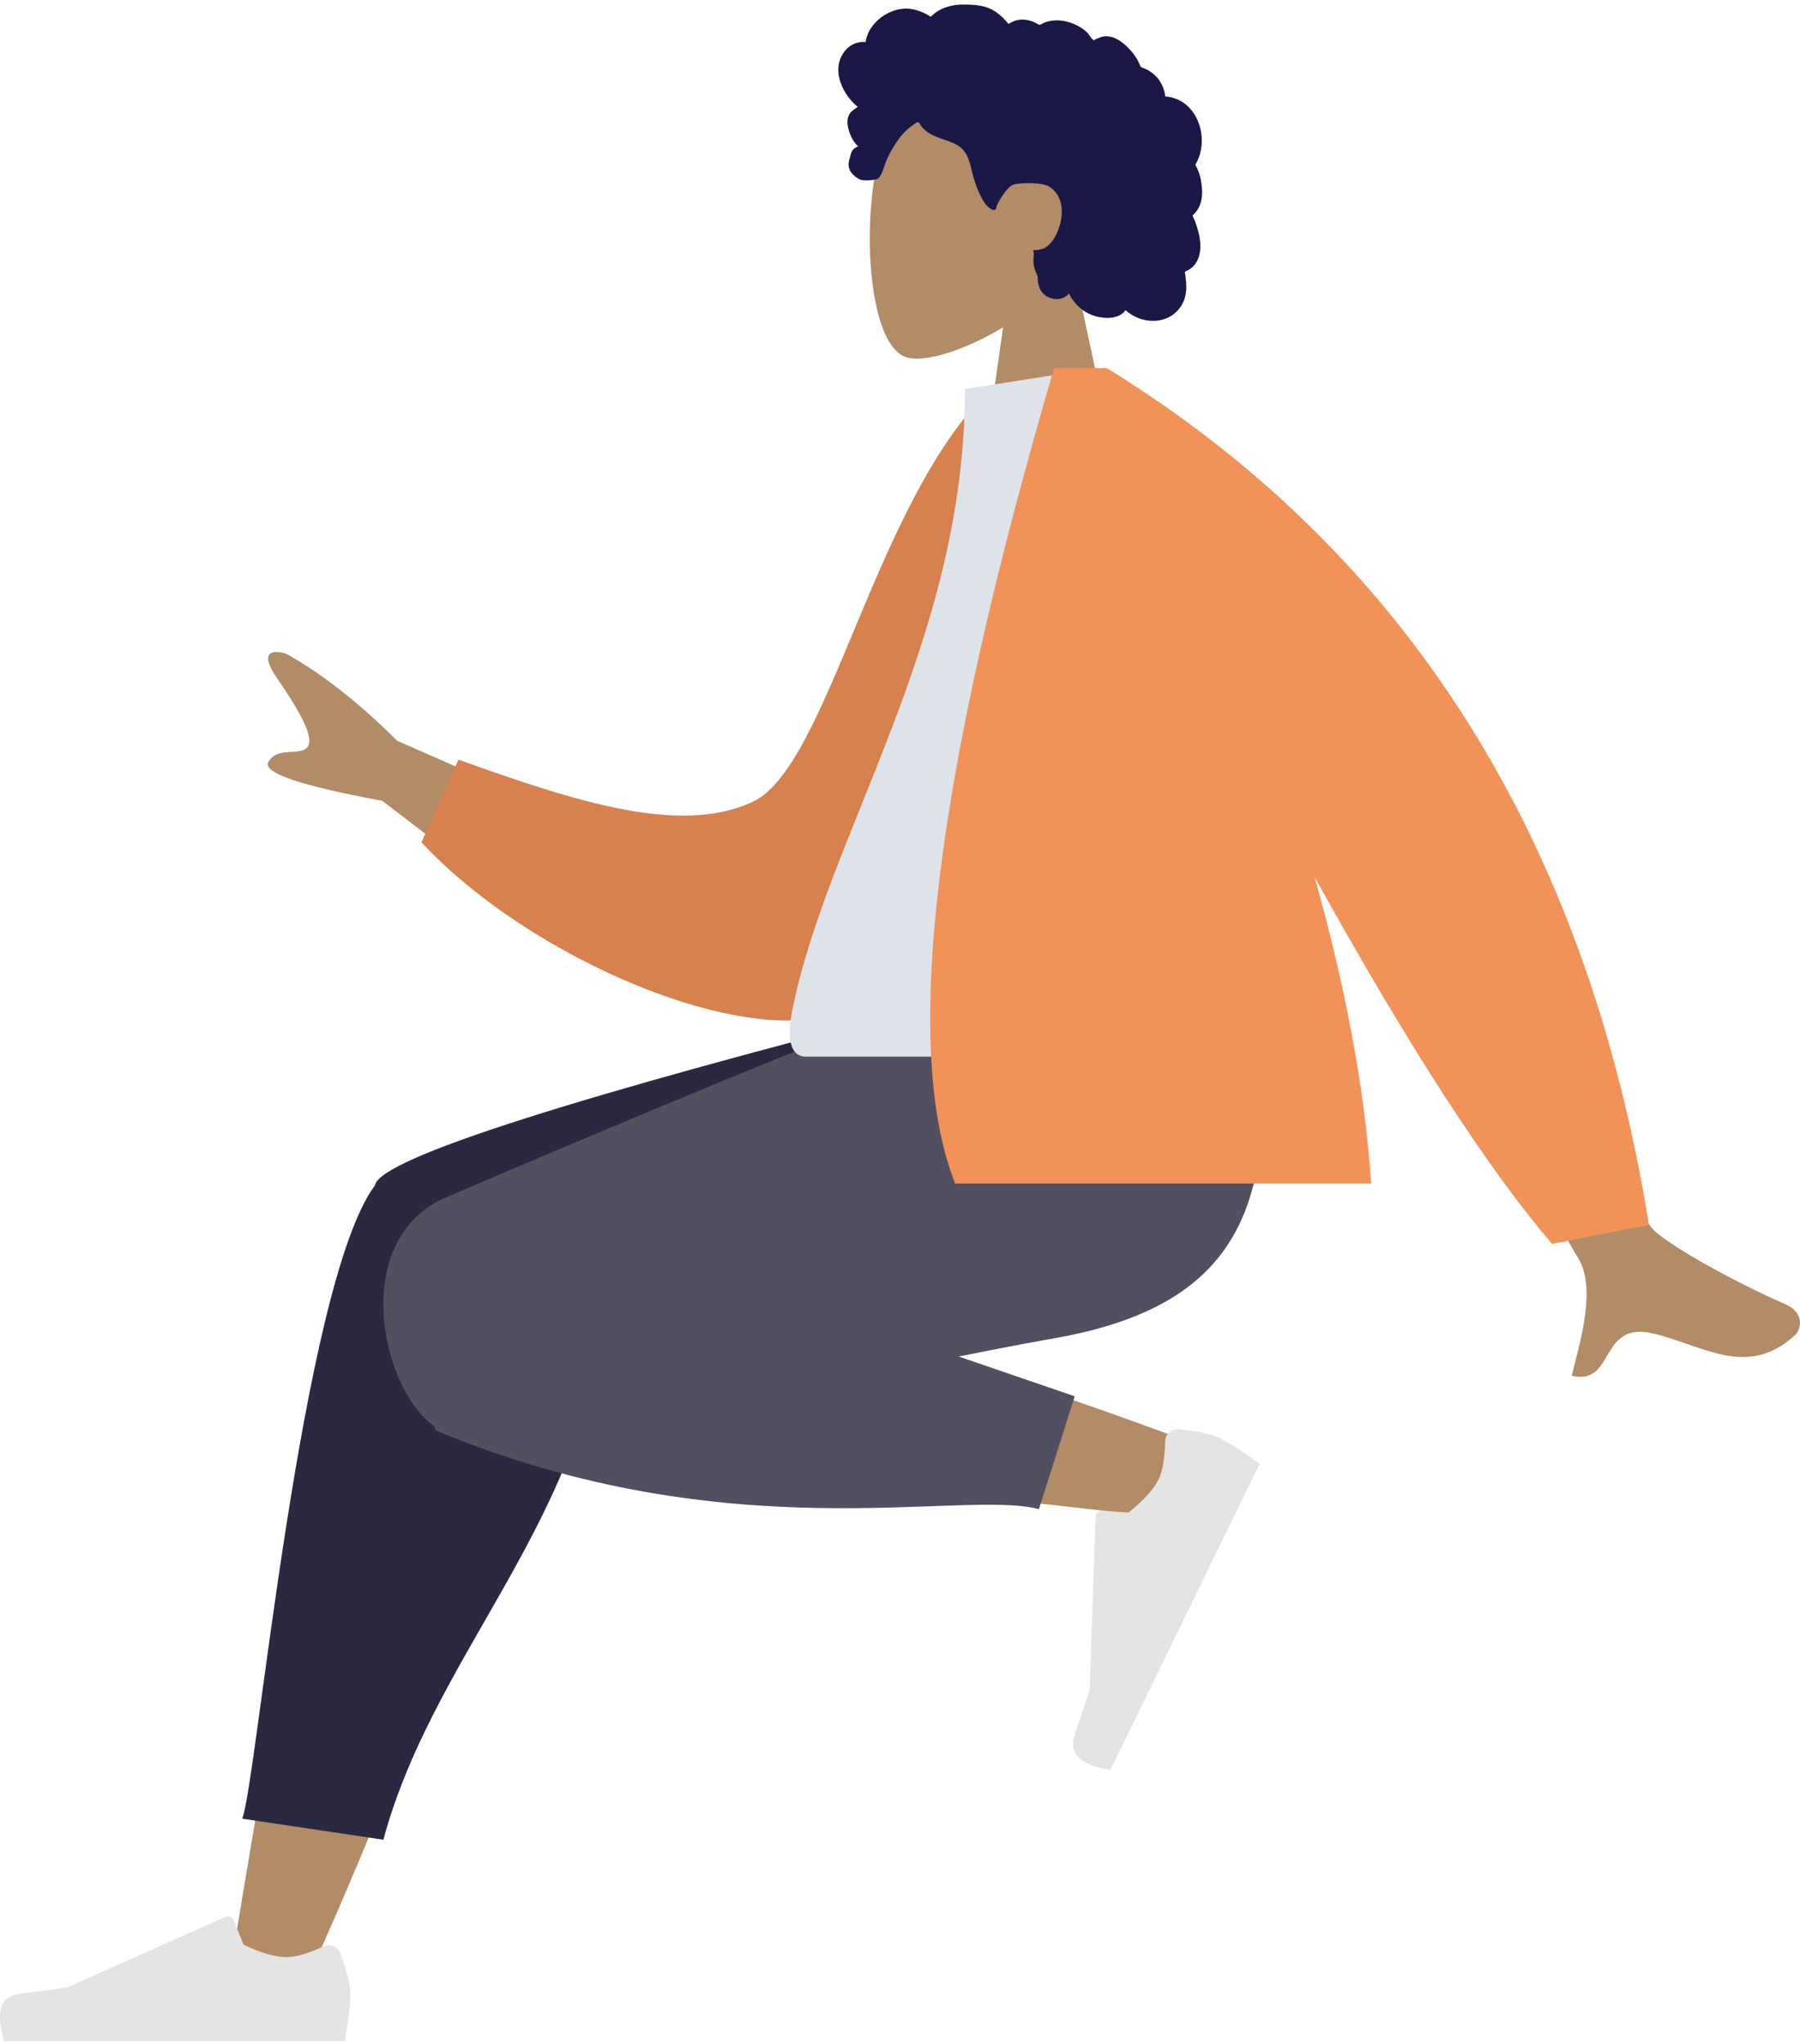 <svg width="140" height="159" viewBox="0 0 140 159" fill="none" xmlns="http://www.w3.org/2000/svg">
<path fill-rule="evenodd" clip-rule="evenodd" d="M83.501 20.876C85.666 18.335 87.131 15.221 86.886 11.732C86.181 1.678 72.186 3.889 69.463 8.964C66.741 14.038 67.064 26.91 70.583 27.817C71.986 28.178 74.975 27.292 78.017 25.459L76.108 38.968H87.383L83.501 20.876Z" fill="#B28B67"/>
<path fill-rule="evenodd" clip-rule="evenodd" d="M65.29 4.782C65.482 4.089 66 3.495 66.699 3.319C66.868 3.276 67.043 3.259 67.217 3.266C67.279 3.269 67.297 3.287 67.326 3.242C67.348 3.209 67.348 3.128 67.357 3.089C67.385 2.968 67.42 2.848 67.463 2.732C67.609 2.334 67.854 1.982 68.15 1.685C68.704 1.13 69.452 0.748 70.229 0.678C70.654 0.64 71.077 0.711 71.479 0.853C71.687 0.926 71.889 1.017 72.086 1.118C72.145 1.149 72.337 1.298 72.396 1.288C72.462 1.277 72.594 1.11 72.647 1.069C73.307 0.55 74.121 0.347 74.942 0.353C75.87 0.36 76.762 0.407 77.536 0.986C77.699 1.109 77.855 1.243 78.004 1.384C78.082 1.458 78.158 1.536 78.23 1.616C78.273 1.664 78.316 1.714 78.357 1.765C78.426 1.851 78.415 1.88 78.512 1.819C78.884 1.588 79.315 1.48 79.749 1.534C80.007 1.567 80.258 1.646 80.497 1.75C80.578 1.786 80.766 1.928 80.852 1.929C80.938 1.93 81.123 1.799 81.211 1.766C81.689 1.585 82.203 1.541 82.705 1.624C83.222 1.71 83.73 1.921 84.169 2.214C84.38 2.354 84.564 2.51 84.711 2.719C84.775 2.809 84.833 2.904 84.905 2.988C84.947 3.037 85.031 3.087 85.054 3.149C85.04 3.112 85.62 2.883 85.674 2.869C85.966 2.791 86.263 2.806 86.548 2.903C87.084 3.083 87.546 3.489 87.925 3.904C88.119 4.118 88.29 4.354 88.434 4.605C88.504 4.725 88.567 4.849 88.625 4.976C88.653 5.037 88.672 5.114 88.709 5.169C88.757 5.24 88.789 5.241 88.875 5.272C89.314 5.43 89.714 5.696 90.019 6.056C90.327 6.421 90.527 6.87 90.611 7.342C90.616 7.37 90.619 7.485 90.635 7.5C90.657 7.521 90.745 7.512 90.779 7.516C90.894 7.53 91.009 7.55 91.122 7.578C91.331 7.629 91.534 7.703 91.727 7.8C92.477 8.18 93.013 8.892 93.275 9.693C93.55 10.534 93.545 11.497 93.216 12.322C93.163 12.455 93.1 12.585 93.026 12.707C92.98 12.782 92.965 12.782 92.995 12.861C93.028 12.949 93.088 13.034 93.127 13.12C93.255 13.399 93.345 13.696 93.401 13.999C93.494 14.495 93.54 15.018 93.448 15.518C93.406 15.75 93.332 15.978 93.219 16.185C93.162 16.29 93.094 16.39 93.018 16.483C92.979 16.531 92.937 16.577 92.893 16.621C92.868 16.646 92.835 16.668 92.814 16.696C92.762 16.765 92.751 16.708 92.778 16.809C92.815 16.949 92.9 17.088 92.952 17.225C93.006 17.366 93.055 17.508 93.099 17.652C93.189 17.945 93.265 18.242 93.312 18.544C93.403 19.125 93.387 19.744 93.119 20.277C93.004 20.505 92.84 20.705 92.64 20.86C92.543 20.936 92.437 21.002 92.326 21.056C92.269 21.084 92.196 21.095 92.17 21.152C92.142 21.213 92.183 21.333 92.193 21.401C92.275 21.992 92.317 22.612 92.145 23.191C91.987 23.724 91.64 24.194 91.188 24.506C90.312 25.11 89.132 25.076 88.212 24.593C87.972 24.466 87.747 24.31 87.547 24.125C87.037 24.828 85.988 24.805 85.243 24.605C84.315 24.356 83.57 23.695 83.141 22.827C82.554 23.558 81.323 23.321 80.915 22.527C80.816 22.333 80.757 22.119 80.728 21.902C80.713 21.789 80.722 21.674 80.711 21.561C80.696 21.417 80.602 21.277 80.548 21.138C80.443 20.866 80.378 20.587 80.375 20.294C80.374 20.142 80.392 19.993 80.406 19.841C80.419 19.705 80.382 19.578 80.361 19.444C80.599 19.484 80.889 19.418 81.114 19.347C81.334 19.278 81.54 19.095 81.695 18.928C82.056 18.541 82.276 18.033 82.427 17.528C82.758 16.419 82.622 15.088 81.533 14.479C81.025 14.195 79.504 14.196 78.899 14.336C78.264 14.484 77.543 15.92 77.507 16.055C77.485 16.139 77.496 16.242 77.421 16.298C77.257 16.42 76.985 16.208 76.864 16.103C76.654 15.922 76.504 15.681 76.375 15.437C76.092 14.905 75.865 14.335 75.704 13.753C75.58 13.304 75.501 12.842 75.339 12.404C75.178 11.969 74.924 11.58 74.529 11.334C74.099 11.066 73.606 10.924 73.134 10.756C72.667 10.589 72.207 10.385 71.845 10.03C71.765 9.952 71.688 9.87 71.623 9.778C71.573 9.706 71.523 9.567 71.445 9.521C71.326 9.45 71.15 9.635 71.047 9.703C70.535 10.036 70.108 10.5 69.763 11.007C69.421 11.511 69.14 11.996 68.912 12.559C68.742 12.977 68.637 13.512 68.339 13.854C68.206 14.007 67.217 14.1 66.897 13.966C66.577 13.833 66.218 13.486 66.11 13.269C66 13.047 65.974 12.803 66.021 12.559C66.049 12.416 66.105 12.283 66.136 12.142C66.162 12.024 66.186 11.912 66.242 11.804C66.348 11.599 66.53 11.452 66.749 11.39C66.521 11.175 66.332 10.917 66.201 10.629C66.065 10.33 65.95 9.966 65.917 9.638C65.891 9.371 65.932 9.095 66.074 8.866C66.224 8.625 66.489 8.468 66.718 8.318C66.368 8.038 66.068 7.696 65.822 7.319C65.343 6.584 65.046 5.658 65.29 4.782Z" fill="#191847"/>
<path fill-rule="evenodd" clip-rule="evenodd" d="M23.72 154.379C29.739 141.056 34.093 129.455 35.84 123.335C38.832 112.855 41.108 103.633 41.683 100.189C43.055 91.977 31.131 91.498 29.554 95.58C27.169 101.757 23.004 122.053 18 152.71L23.72 154.379ZM93.542 112.568C88.019 110.385 68.678 103.554 59.35 101.621C56.67 101.066 54.072 100.55 51.629 100.083C44.369 98.697 40.608 111.795 47.6 112.802C65.014 115.308 89.702 117.896 91.814 118.186C94.775 118.593 97.013 113.94 93.542 112.568Z" fill="#B28B67"/>
<path fill-rule="evenodd" clip-rule="evenodd" d="M47.173 96.479L77.046 81.272V77.962H73.493C44.592 85.326 29.824 90.046 29.188 92.12C29.181 92.143 29.175 92.165 29.169 92.187C29.155 92.206 29.14 92.226 29.126 92.245C23.399 100.122 19.968 138.578 18.843 141.458L29.818 143.095C34.016 127.527 47.449 116.682 47.092 98.036C47.188 97.489 47.212 96.97 47.173 96.479Z" fill="#2B2842"/>
<path fill-rule="evenodd" clip-rule="evenodd" d="M74.564 105.511C77.298 104.964 79.815 104.475 81.969 104.098C95.881 101.657 99.938 94.21 97.539 77.962L71.906 77.962C67.719 79.164 45.958 88.29 34.667 93.144C27.195 96.356 29.55 107.937 33.782 110.951C33.805 111.136 33.881 111.261 34.017 111.317C56.781 120.752 74.789 115.802 80.805 117.383L83.588 108.606L74.564 105.511Z" fill="#524F61"/>
<path fill-rule="evenodd" clip-rule="evenodd" d="M91.654 111.173C93.145 111.316 94.204 111.54 94.83 111.845C95.592 112.217 96.641 112.885 97.978 113.852C97.547 114.735 93.675 122.674 86.362 137.668C84.014 137.288 83.084 136.392 83.571 134.98C84.058 133.567 84.451 132.387 84.75 131.441L85.214 117.965C85.223 117.705 85.441 117.502 85.7 117.511C85.704 117.511 85.709 117.512 85.713 117.512L87.786 117.642C88.964 116.689 89.741 115.826 90.118 115.054C90.424 114.427 90.593 113.438 90.625 112.086L90.625 112.086C90.638 111.567 91.068 111.157 91.587 111.169C91.609 111.17 91.632 111.171 91.654 111.173Z" fill="#E4E4E4"/>
<path fill-rule="evenodd" clip-rule="evenodd" d="M26.459 151.909C26.984 153.312 27.247 154.362 27.247 155.058C27.247 155.906 27.106 157.142 26.824 158.767C25.841 158.767 17.008 158.767 0.326 158.767C-0.362 156.491 0.035 155.262 1.519 155.08C3.002 154.899 4.235 154.735 5.216 154.589L17.532 149.098C17.769 148.992 18.046 149.099 18.152 149.336C18.154 149.34 18.156 149.344 18.157 149.348L18.949 151.268C20.322 151.909 21.438 152.23 22.297 152.23C22.995 152.23 23.958 151.948 25.187 151.384L25.187 151.384C25.659 151.168 26.217 151.375 26.433 151.847C26.442 151.867 26.451 151.888 26.459 151.909Z" fill="#E4E4E4"/>
<path fill-rule="evenodd" clip-rule="evenodd" d="M47.918 65.097L30.895 57.621C27.913 54.65 25.034 52.391 22.256 50.846C21.426 50.581 20.007 50.501 21.521 52.712C23.035 54.923 24.527 57.317 23.923 58.092C23.318 58.866 21.566 58.011 20.874 59.271C20.412 60.111 23.365 61.116 29.733 62.286L42.483 72.061L47.918 65.097ZM116.74 67.156L107.113 69.066C116.795 87.109 121.987 96.672 122.689 97.754C124.27 100.19 122.795 104.654 122.25 107.005C125.668 107.801 124.32 102.657 128.645 103.731C132.593 104.711 135.94 107.227 139.621 103.834C140.074 103.417 140.405 102.113 138.862 101.444C135.018 99.778 129.338 96.658 128.417 95.447C127.161 93.795 123.269 84.365 116.74 67.156Z" fill="#B28B67"/>
<path fill-rule="evenodd" clip-rule="evenodd" d="M80.948 31.137L76.885 30.441C68.037 39.024 64.426 59.645 58.529 62.375C52.954 64.955 45.051 62.458 35.657 59.086L32.78 65.514C41.316 74.748 59.499 82.55 66.87 78.096C78.654 70.975 81.375 45.542 80.948 31.137Z" fill="#D6814E"/>
<path fill-rule="evenodd" clip-rule="evenodd" d="M98.656 82.19C82.368 82.19 70.386 82.19 62.711 82.19C61.069 82.19 61.378 79.818 61.616 78.621C64.356 64.809 75.053 49.92 75.053 30.258L85.421 28.632C93.997 42.425 96.963 59.407 98.656 82.19Z" fill="#DDE3E9"/>
<path fill-rule="evenodd" clip-rule="evenodd" d="M102.242 68.205C109.569 81.423 115.729 90.939 120.72 96.753L128.254 95.278C123.401 65.178 109.346 42.963 86.09 28.632L85.972 28.632L81.985 28.632C72.677 60.361 70.111 81.502 74.287 92.055H106.643C106.131 84.334 104.49 76.167 102.242 68.205H102.242Z" fill="#F19259"/>
</svg>

